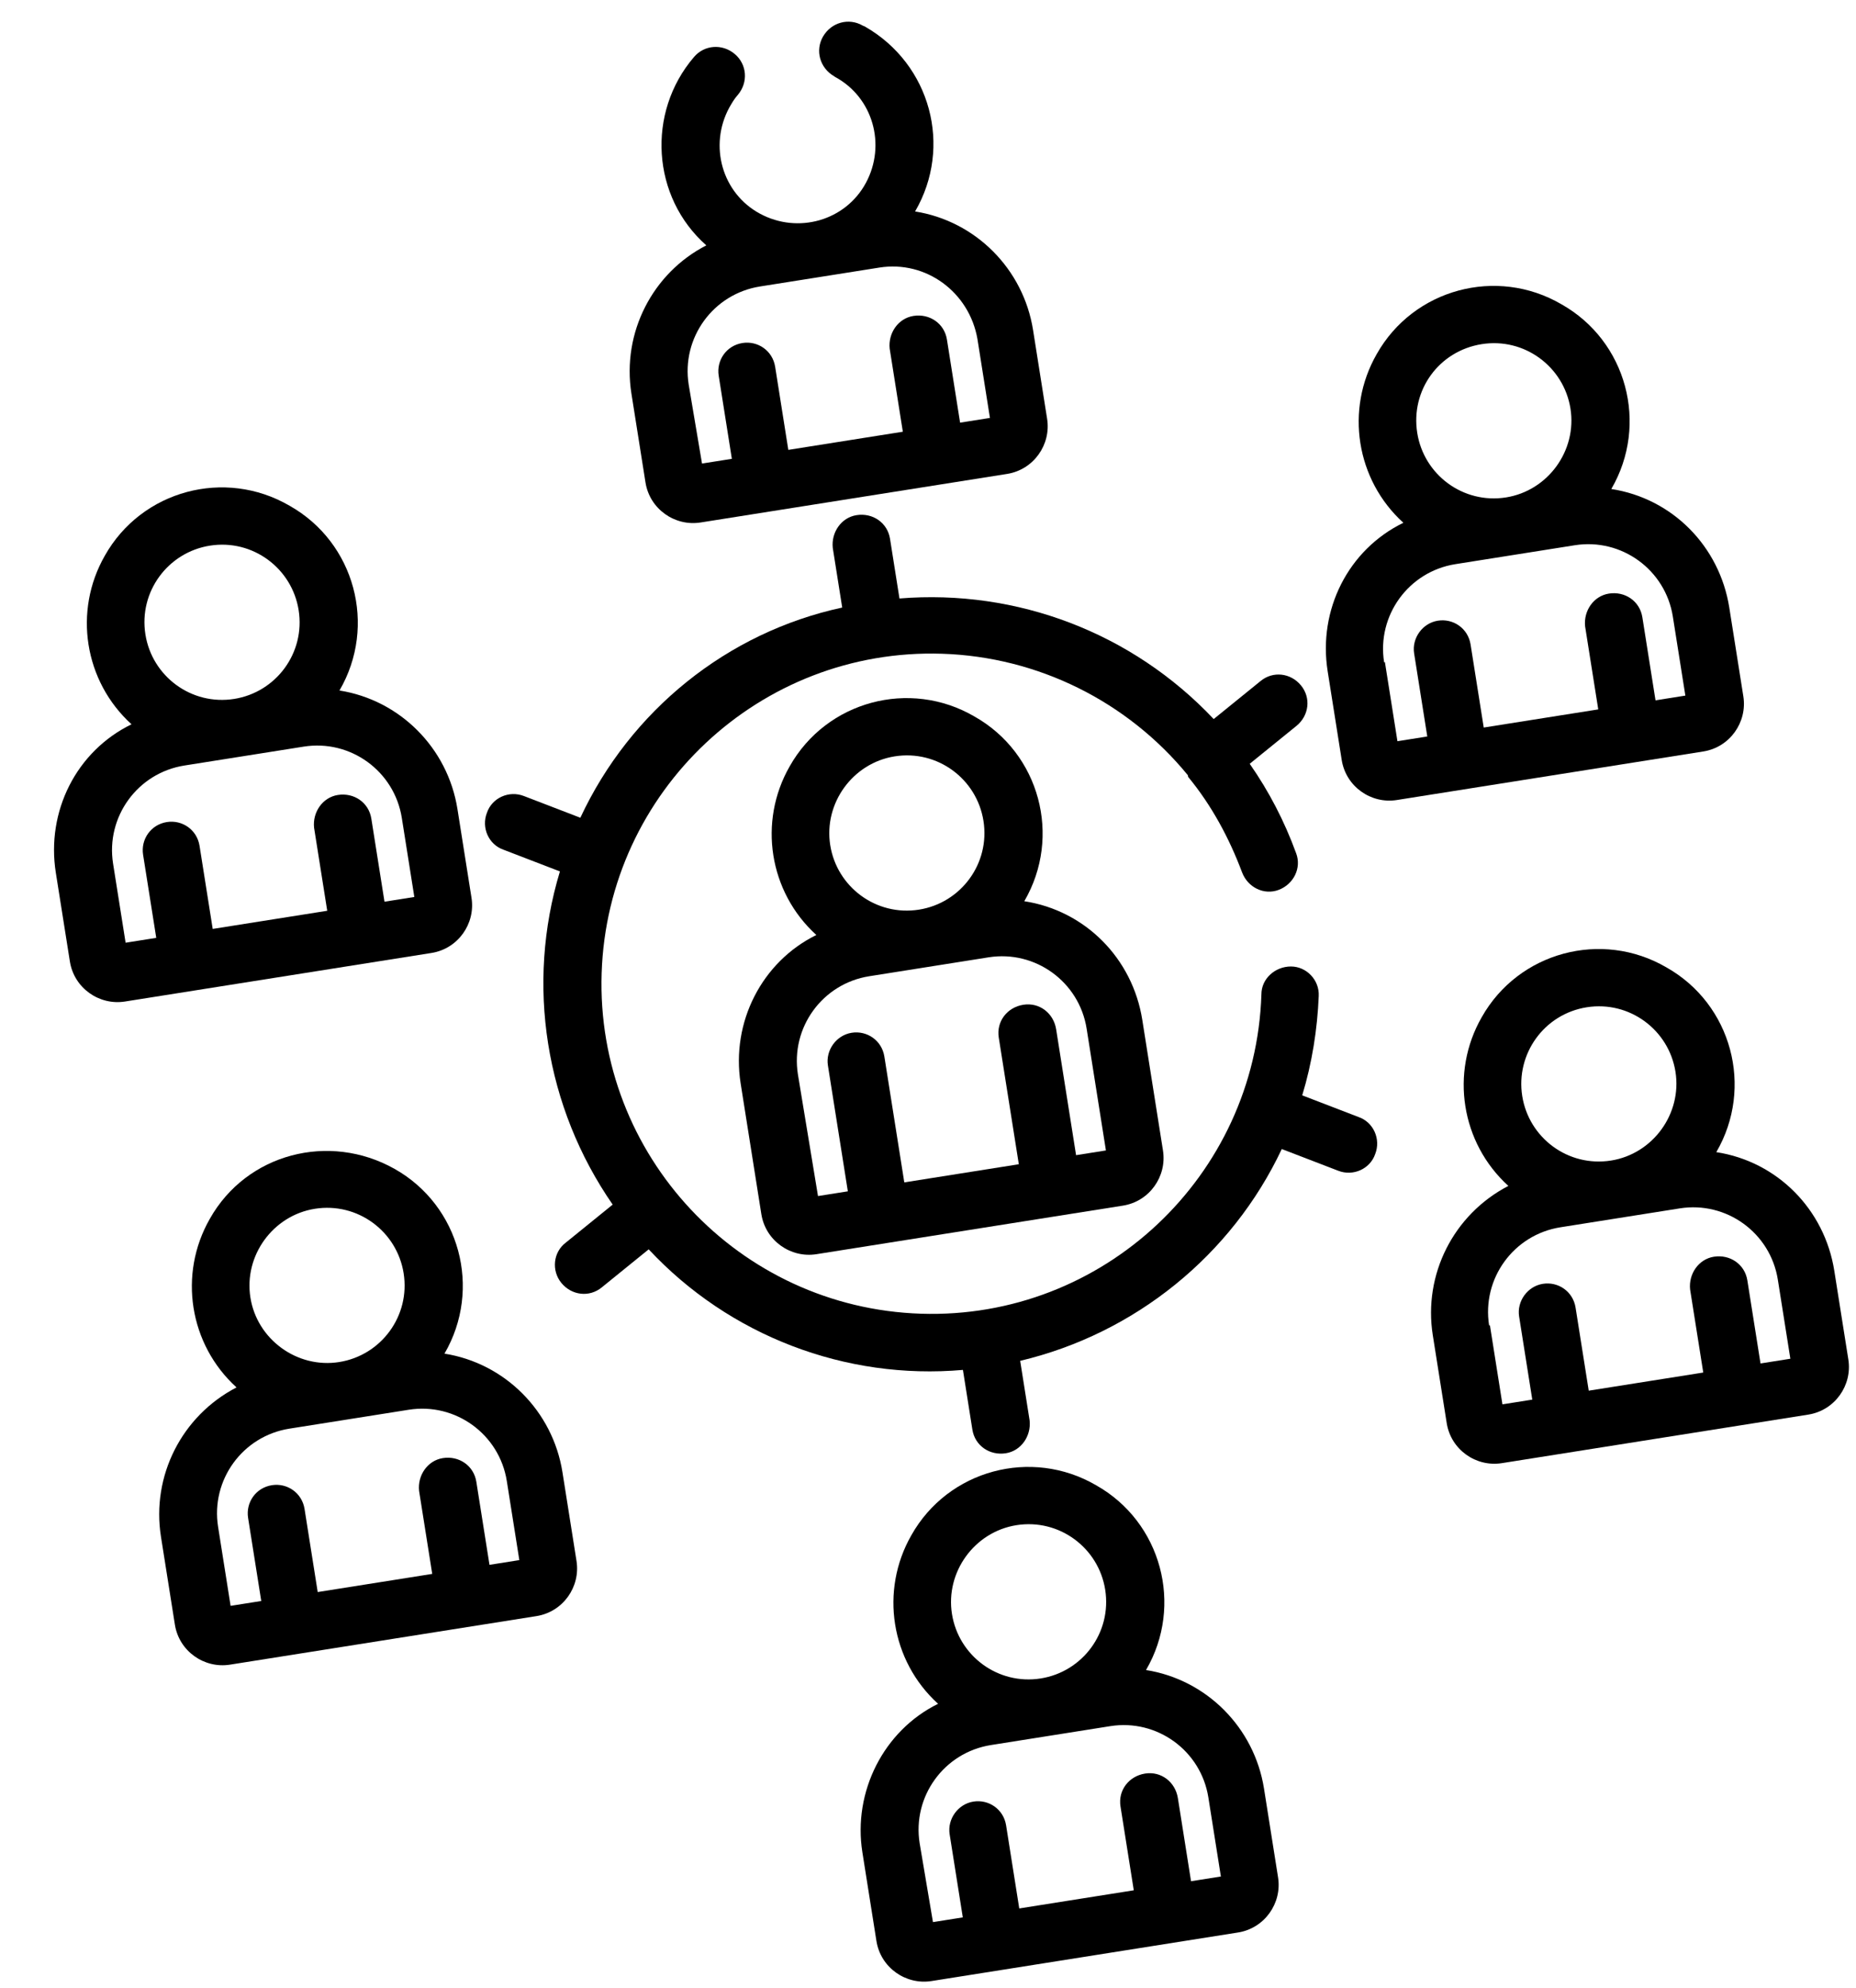 <?xml version="1.0" encoding="utf-8"?>
<!-- Generator: Adobe Illustrator 24.0.1, SVG Export Plug-In . SVG Version: 6.00 Build 0)  -->
<svg version="1.1" id="Layer_1" xmlns="http://www.w3.org/2000/svg" xmlns:xlink="http://www.w3.org/1999/xlink" x="0px" y="0px"
	 viewBox="0 0 227.3 243.4" style="enable-background:new 0 0 227.3 243.4;" xml:space="preserve">
<g transform="translate(-7.392 20.208) rotate(-9)">
	<path d="M79.3,126.4l0,16.2c0,3.3,2.7,5.9,5.9,5.9l38,0c3.3,0,5.9-2.7,5.9-5.9l0-16.2c0-7.6-4.8-14.3-12-16.6
		c5.8-7.1,4.7-17.6-2.5-23.3c-7.1-5.8-17.6-4.7-23.3,2.5c-4.9,6.1-4.9,14.8,0,20.9C84.2,112.1,79.3,118.8,79.3,126.4z M104.2,89.8
		c5.3,0,9.5,4.3,9.5,9.5c0,5.3-4.3,9.5-9.5,9.5c-5.3,0-9.5-4.3-9.5-9.5c0,0,0,0,0,0C94.7,94.1,99,89.8,104.2,89.8z M86.4,126.4
		c0-5.8,4.7-10.5,10.5-10.5h14.8c5.8,0,10.5,4.7,10.5,10.5l0,15.1h-3.7l0-15.6c0-2-1.5-3.6-3.5-3.6s-3.6,1.5-3.6,3.5
		c0,0,0,0.1,0,0.1l0,15.6H97.2l0-15.6c0-2-1.6-3.5-3.5-3.5s-3.5,1.6-3.5,3.5l0,0v15.6h-3.7L86.4,126.4z"/>
	<path d="M79.3,40.9v11c0,3.3,2.7,5.9,5.9,5.9l38,0c3.3,0,5.9-2.7,5.9-5.9v-11c0-7.6-4.9-14.3-12-16.6c5.8-7.1,4.7-17.5-2.5-23.3
		c-0.1-0.1-0.2-0.1-0.3-0.2c-1.5-1.2-3.7-1-5,0.6c-1.2,1.5-1,3.7,0.6,5c0,0,0,0,0.1,0.1c4.2,3.2,4.9,9.2,1.7,13.4
		c-3.2,4.2-9.2,4.9-13.4,1.7c-4.2-3.2-4.9-9.2-1.7-13.4c0.4-0.5,0.8-1,1.3-1.4c1.5-1.3,1.7-3.5,0.4-5c-1.3-1.5-3.5-1.7-5-0.4
		c0,0,0,0,0,0c-6.8,5.8-7.8,16.1-2.1,23C84.2,26.7,79.3,33.3,79.3,40.9z M86.4,40.9c0-5.8,4.7-10.5,10.5-10.5l14.8,0
		c5.8,0,10.4,4.7,10.5,10.5l0,9.8h-3.7V40.4c0-2-1.6-3.5-3.6-3.5c-1.9,0-3.4,1.6-3.5,3.5l0,10.3l-14.2,0V40.4c0-2-1.6-3.5-3.5-3.5
		c-2,0-3.5,1.6-3.5,3.5l0,10.3l-3.7,0L86.4,40.9z"/>
	<path d="M158.2,87.8v11c0,3.3,2.7,5.9,5.9,5.9l38,0c3.3,0,5.9-2.7,5.9-5.9v-11c0-7.6-4.8-14.3-12-16.6c5.8-7.1,4.7-17.6-2.5-23.3
		c-7.1-5.8-17.6-4.7-23.3,2.5c-4.9,6.1-4.9,14.8,0,20.9C163,73.5,158.2,80.2,158.2,87.8z M183.1,51.2c5.3,0,9.5,4.3,9.5,9.5
		s-4.3,9.5-9.5,9.5c-5.3,0-9.5-4.3-9.5-9.5C173.6,55.4,177.8,51.2,183.1,51.2z M165.2,87.8c0-5.8,4.7-10.5,10.5-10.5l14.8,0
		c5.8,0,10.5,4.7,10.5,10.5v9.8h-3.7V87.3c0-2-1.6-3.5-3.6-3.5c-1.9,0-3.4,1.6-3.5,3.5v10.3H176V87.3c0-2-1.6-3.5-3.5-3.5
		s-3.5,1.6-3.5,3.5l0,0v10.3h-3.7V87.8z"/>
	<path d="M0.5,87.8l0,11c0,3.3,2.7,5.9,5.9,5.9l38,0c3.3,0,5.9-2.7,5.9-5.9l0-11c0-7.6-4.9-14.3-12-16.6c5.8-7.1,4.7-17.6-2.5-23.3
		c-7.1-5.8-17.6-4.7-23.3,2.5c-4.9,6.1-4.9,14.8,0,20.9C5.3,73.5,0.5,80.2,0.5,87.8z M25.4,51.2c5.3,0,9.5,4.3,9.5,9.5
		c0,5.3-4.3,9.5-9.5,9.5c-5.3,0-9.5-4.3-9.5-9.5l0,0C15.9,55.4,20.2,51.2,25.4,51.2z M7.6,87.8c0-5.8,4.7-10.5,10.5-10.5h14.8
		c5.8,0,10.5,4.7,10.5,10.5l0,9.8h-3.7l0-10.3c0-2-1.6-3.5-3.6-3.5c-1.9,0-3.4,1.6-3.5,3.5l0,10.3l-14.2,0l0-10.3
		c0-2-1.6-3.5-3.5-3.5c-2,0-3.5,1.6-3.5,3.5l0,10.3H7.6L7.6,87.8z"/>
	<path d="M158.2,181c0,3.3,2.7,5.9,5.9,5.9l38,0c3.3,0,5.9-2.7,5.9-5.9l0-11c0-7.6-4.8-14.3-12-16.6c5.8-7.1,4.7-17.6-2.5-23.3
		c-7.1-5.8-17.6-4.7-23.3,2.5c-4.9,6.1-4.9,14.8,0,20.9c-7.2,2.4-12,9.1-12,16.6L158.2,181z M183.1,133.4c5.3,0,9.5,4.3,9.5,9.5
		s-4.3,9.5-9.5,9.5c-5.3,0-9.5-4.3-9.5-9.5C173.6,137.7,177.8,133.4,183.1,133.4L183.1,133.4z M165.2,170c0-5.8,4.7-10.5,10.5-10.5
		h14.8c5.8,0,10.5,4.7,10.5,10.5v9.8h-3.7v-10.3c0-2-1.6-3.5-3.6-3.5c-1.9,0-3.4,1.6-3.5,3.5v10.3H176l0-10.3c0-2-1.6-3.5-3.5-3.5
		s-3.5,1.6-3.5,3.5l0,0v10.3h-3.7V170z"/>
	<path d="M0.5,181c0,3.3,2.7,5.9,5.9,5.9l38,0c3.3,0,5.9-2.7,5.9-5.9l0-11c0-7.6-4.9-14.3-12-16.6c5.8-7.1,4.7-17.6-2.5-23.3
		s-17.6-4.7-23.3,2.5c-4.9,6.1-4.9,14.8,0,20.9c-7.2,2.4-12,9.1-12,16.6L0.5,181z M25.4,133.4c5.3,0,9.5,4.3,9.5,9.5
		c0,5.3-4.3,9.5-9.5,9.5s-9.5-4.3-9.5-9.5l0,0C15.9,137.7,20.2,133.4,25.4,133.4L25.4,133.4z M7.6,170c0-5.8,4.7-10.5,10.5-10.5
		h14.8c5.8,0,10.5,4.7,10.5,10.5l0,9.8h-3.7l0-10.3c0-2-1.6-3.5-3.6-3.5c-1.9,0-3.4,1.6-3.5,3.5l0,10.3l-14.2,0l0-10.3
		c0-2-1.6-3.5-3.5-3.5c-2,0-3.5,1.6-3.5,3.5l0,10.3H7.6L7.6,170z"/>
	<path d="M53.8,147.1c1,1.7,3.1,2.3,4.8,1.3c0,0,0,0,0,0l6.4-3.7c8.1,12,21.3,19.6,35.7,20.6v7.4c0,2,1.6,3.5,3.6,3.5
		c1.9,0,3.4-1.6,3.5-3.5l0-7.4c14.4-1.1,27.6-8.7,35.7-20.6l6.4,3.7c1.7,1,3.9,0.4,4.8-1.3c1-1.7,0.4-3.9-1.3-4.8l-6.4-3.7
		c1.8-3.7,3.1-7.7,3.9-11.7c0.4-1.9-0.9-3.8-2.8-4.1s-3.8,0.9-4.1,2.8c0,0,0,0,0,0c-4.2,21.9-25.4,36.3-47.3,32.1
		c-21.9-4.2-36.3-25.4-32.1-47.3c4.2-21.9,25.4-36.3,47.3-32.1c11.5,2.2,21.5,9.3,27.4,19.4c0,0,0,0.1,0,0.1s0,0,0,0.1
		c2.3,3.9,3.8,8.2,4.7,12.6c0.4,1.9,2.2,3.2,4.1,2.8c1.9-0.4,3.2-2.2,2.8-4.1c0,0,0,0,0,0c-0.8-4.1-2.1-8-3.9-11.7l6.4-3.7
		c1.7-1,2.3-3.1,1.3-4.8c-1-1.7-3.1-2.3-4.8-1.3l-6.4,3.7c-8.2-12-21.3-19.5-35.7-20.6v-7.4c0-2-1.6-3.5-3.6-3.5
		c-1.9,0-3.4,1.6-3.5,3.5l0,7.4C86.3,71.6,73.1,79.2,65,91.2l-6.4-3.7c-1.7-1-3.9-0.4-4.8,1.3c-1,1.7-0.4,3.9,1.3,4.8l0,0l6.4,3.7
		c-6.3,13-6.3,28.2,0,41.3l-6.4,3.7C53.4,143.2,52.8,145.4,53.8,147.1C53.8,147.1,53.8,147.1,53.8,147.1z"/>
	<path d="M79.3,221.7l0,11c0,3.3,2.7,5.9,5.9,5.9l38,0c3.3,0,5.9-2.7,5.9-5.9v-11c0-7.6-4.9-14.3-12-16.6c5.8-7.1,4.7-17.6-2.5-23.3
		c-7.1-5.8-17.6-4.7-23.3,2.5c-4.9,6.1-4.9,14.8,0,20.9C84.2,207.4,79.3,214.2,79.3,221.7z M104.2,185.1c5.3,0,9.5,4.3,9.5,9.5
		c0,5.3-4.3,9.5-9.5,9.5c-5.3,0-9.5-4.3-9.5-9.5c0,0,0,0,0,0C94.7,189.4,99,185.1,104.2,185.1z M86.4,221.7
		c0-5.8,4.7-10.5,10.5-10.5h14.8c5.8,0,10.5,4.7,10.5,10.5l0,9.8h-3.7l0-10.3c0-2-1.5-3.6-3.5-3.6c-2,0-3.6,1.5-3.6,3.5
		c0,0,0,0.1,0,0.1v10.3H97.2l0-10.3c0-2-1.6-3.5-3.5-3.5s-3.5,1.6-3.5,3.5l0,0v10.3h-3.7L86.4,221.7z"/>
</g>
</svg>
